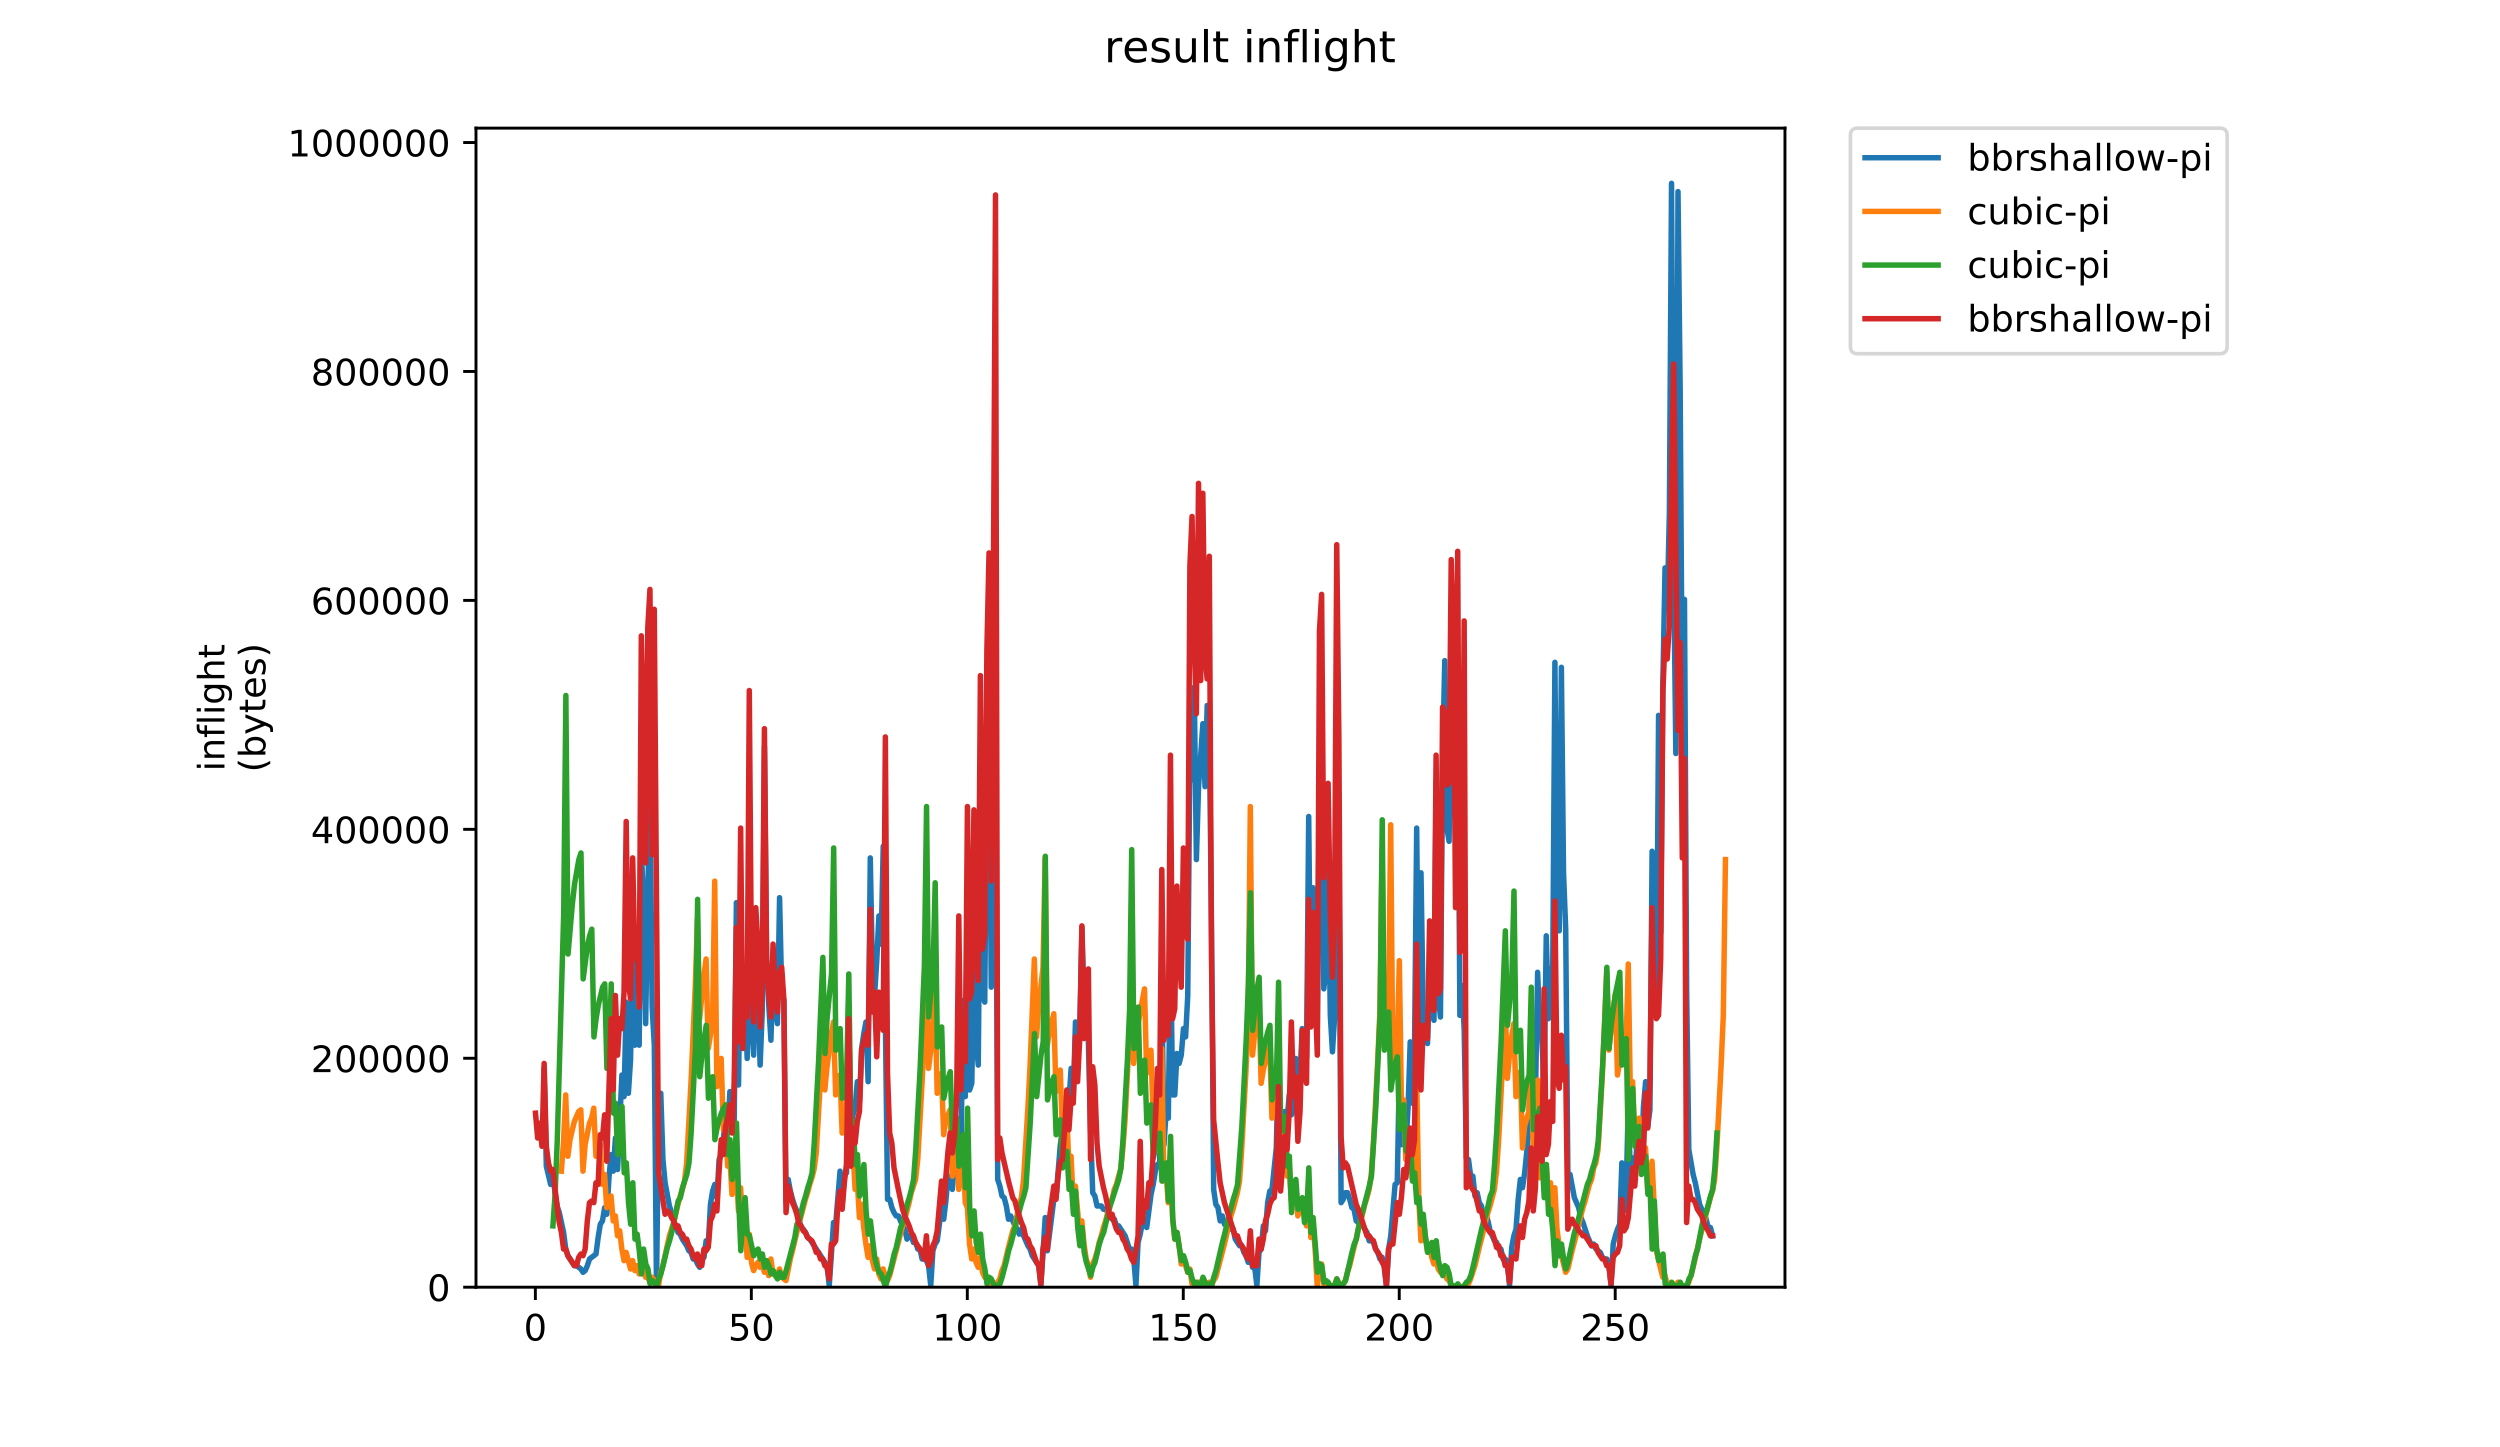 <?xml version="1.0" encoding="utf-8" standalone="no"?>
<!DOCTYPE svg PUBLIC "-//W3C//DTD SVG 1.1//EN"
  "http://www.w3.org/Graphics/SVG/1.1/DTD/svg11.dtd">
<!-- Created with matplotlib (https://matplotlib.org/) -->
<svg height="396pt" version="1.1" viewBox="0 0 684 396" width="684pt" xmlns="http://www.w3.org/2000/svg" xmlns:xlink="http://www.w3.org/1999/xlink">
 <defs>
  <style type="text/css">
*{stroke-linecap:butt;stroke-linejoin:round;}
  </style>
 </defs>
 <g id="figure_1">
  <g id="patch_1">
   <path d="M 0 396 
L 684 396 
L 684 0 
L 0 0 
z
" style="fill:#ffffff;"/>
  </g>
  <g id="axes_1">
   <g id="patch_2">
    <path d="M 130.23 352.174 
L 488.365 352.174 
L 488.365 35.062 
L 130.23 35.062 
z
" style="fill:#ffffff;"/>
   </g>
   <g id="matplotlib.axis_1">
    <g id="xtick_1">
     <g id="line2d_1">
      <defs>
       <path d="M 0 0 
L 0 3.5 
" id="m962a6c8edf" style="stroke:#000000;stroke-width:0.8;"/>
      </defs>
      <g>
       <use style="stroke:#000000;stroke-width:0.8;" x="146.474" xlink:href="#m962a6c8edf" y="352.174"/>
      </g>
     </g>
     <g id="text_1">
      <!-- 0 -->
      <defs>
       <path d="M 31.781 66.406 
Q 24.172 66.406 20.328 58.906 
Q 16.5 51.422 16.5 36.375 
Q 16.5 21.391 20.328 13.891 
Q 24.172 6.391 31.781 6.391 
Q 39.453 6.391 43.281 13.891 
Q 47.125 21.391 47.125 36.375 
Q 47.125 51.422 43.281 58.906 
Q 39.453 66.406 31.781 66.406 
z
M 31.781 74.219 
Q 44.047 74.219 50.516 64.516 
Q 56.984 54.828 56.984 36.375 
Q 56.984 17.969 50.516 8.266 
Q 44.047 -1.422 31.781 -1.422 
Q 19.531 -1.422 13.062 8.266 
Q 6.594 17.969 6.594 36.375 
Q 6.594 54.828 13.062 64.516 
Q 19.531 74.219 31.781 74.219 
z
" id="DejaVuSans-48"/>
      </defs>
      <g transform="translate(143.292 366.773)scale(0.1 -0.1)">
       <use xlink:href="#DejaVuSans-48"/>
      </g>
     </g>
    </g>
    <g id="xtick_2">
     <g id="line2d_2">
      <g>
       <use style="stroke:#000000;stroke-width:0.8;" x="205.563" xlink:href="#m962a6c8edf" y="352.174"/>
      </g>
     </g>
     <g id="text_2">
      <!-- 50 -->
      <defs>
       <path d="M 10.797 72.906 
L 49.516 72.906 
L 49.516 64.594 
L 19.828 64.594 
L 19.828 46.734 
Q 21.969 47.469 24.109 47.828 
Q 26.266 48.188 28.422 48.188 
Q 40.625 48.188 47.75 41.5 
Q 54.891 34.812 54.891 23.391 
Q 54.891 11.625 47.562 5.094 
Q 40.234 -1.422 26.906 -1.422 
Q 22.312 -1.422 17.547 -0.641 
Q 12.797 0.141 7.719 1.703 
L 7.719 11.625 
Q 12.109 9.234 16.797 8.062 
Q 21.484 6.891 26.703 6.891 
Q 35.156 6.891 40.078 11.328 
Q 45.016 15.766 45.016 23.391 
Q 45.016 31 40.078 35.438 
Q 35.156 39.891 26.703 39.891 
Q 22.75 39.891 18.812 39.016 
Q 14.891 38.141 10.797 36.281 
z
" id="DejaVuSans-53"/>
      </defs>
      <g transform="translate(199.201 366.773)scale(0.1 -0.1)">
       <use xlink:href="#DejaVuSans-53"/>
       <use x="63.623" xlink:href="#DejaVuSans-48"/>
      </g>
     </g>
    </g>
    <g id="xtick_3">
     <g id="line2d_3">
      <g>
       <use style="stroke:#000000;stroke-width:0.8;" x="264.653" xlink:href="#m962a6c8edf" y="352.174"/>
      </g>
     </g>
     <g id="text_3">
      <!-- 100 -->
      <defs>
       <path d="M 12.406 8.297 
L 28.516 8.297 
L 28.516 63.922 
L 10.984 60.406 
L 10.984 69.391 
L 28.422 72.906 
L 38.281 72.906 
L 38.281 8.297 
L 54.391 8.297 
L 54.391 0 
L 12.406 0 
z
" id="DejaVuSans-49"/>
      </defs>
      <g transform="translate(255.109 366.773)scale(0.1 -0.1)">
       <use xlink:href="#DejaVuSans-49"/>
       <use x="63.623" xlink:href="#DejaVuSans-48"/>
       <use x="127.246" xlink:href="#DejaVuSans-48"/>
      </g>
     </g>
    </g>
    <g id="xtick_4">
     <g id="line2d_4">
      <g>
       <use style="stroke:#000000;stroke-width:0.8;" x="323.743" xlink:href="#m962a6c8edf" y="352.174"/>
      </g>
     </g>
     <g id="text_4">
      <!-- 150 -->
      <g transform="translate(314.199 366.773)scale(0.1 -0.1)">
       <use xlink:href="#DejaVuSans-49"/>
       <use x="63.623" xlink:href="#DejaVuSans-53"/>
       <use x="127.246" xlink:href="#DejaVuSans-48"/>
      </g>
     </g>
    </g>
    <g id="xtick_5">
     <g id="line2d_5">
      <g>
       <use style="stroke:#000000;stroke-width:0.8;" x="382.833" xlink:href="#m962a6c8edf" y="352.174"/>
      </g>
     </g>
     <g id="text_5">
      <!-- 200 -->
      <defs>
       <path d="M 19.188 8.297 
L 53.609 8.297 
L 53.609 0 
L 7.328 0 
L 7.328 8.297 
Q 12.938 14.109 22.625 23.891 
Q 32.328 33.688 34.812 36.531 
Q 39.547 41.844 41.422 45.531 
Q 43.312 49.219 43.312 52.781 
Q 43.312 58.594 39.234 62.25 
Q 35.156 65.922 28.609 65.922 
Q 23.969 65.922 18.812 64.312 
Q 13.672 62.703 7.812 59.422 
L 7.812 69.391 
Q 13.766 71.781 18.938 73 
Q 24.125 74.219 28.422 74.219 
Q 39.75 74.219 46.484 68.547 
Q 53.219 62.891 53.219 53.422 
Q 53.219 48.922 51.531 44.891 
Q 49.859 40.875 45.406 35.406 
Q 44.188 33.984 37.641 27.219 
Q 31.109 20.453 19.188 8.297 
z
" id="DejaVuSans-50"/>
      </defs>
      <g transform="translate(373.289 366.773)scale(0.1 -0.1)">
       <use xlink:href="#DejaVuSans-50"/>
       <use x="63.623" xlink:href="#DejaVuSans-48"/>
       <use x="127.246" xlink:href="#DejaVuSans-48"/>
      </g>
     </g>
    </g>
    <g id="xtick_6">
     <g id="line2d_6">
      <g>
       <use style="stroke:#000000;stroke-width:0.8;" x="441.922" xlink:href="#m962a6c8edf" y="352.174"/>
      </g>
     </g>
     <g id="text_6">
      <!-- 250 -->
      <g transform="translate(432.379 366.773)scale(0.1 -0.1)">
       <use xlink:href="#DejaVuSans-50"/>
       <use x="63.623" xlink:href="#DejaVuSans-53"/>
       <use x="127.246" xlink:href="#DejaVuSans-48"/>
      </g>
     </g>
    </g>
   </g>
   <g id="matplotlib.axis_2">
    <g id="ytick_1">
     <g id="line2d_7">
      <defs>
       <path d="M 0 0 
L -3.5 0 
" id="m931bb2e348" style="stroke:#000000;stroke-width:0.8;"/>
      </defs>
      <g>
       <use style="stroke:#000000;stroke-width:0.8;" x="130.23" xlink:href="#m931bb2e348" y="352.174"/>
      </g>
     </g>
     <g id="text_7">
      <!-- 0 -->
      <g transform="translate(116.868 355.973)scale(0.1 -0.1)">
       <use xlink:href="#DejaVuSans-48"/>
      </g>
     </g>
    </g>
    <g id="ytick_2">
     <g id="line2d_8">
      <g>
       <use style="stroke:#000000;stroke-width:0.8;" x="130.23" xlink:href="#m931bb2e348" y="289.54"/>
      </g>
     </g>
     <g id="text_8">
      <!-- 200000 -->
      <g transform="translate(85.055 293.339)scale(0.1 -0.1)">
       <use xlink:href="#DejaVuSans-50"/>
       <use x="63.623" xlink:href="#DejaVuSans-48"/>
       <use x="127.246" xlink:href="#DejaVuSans-48"/>
       <use x="190.869" xlink:href="#DejaVuSans-48"/>
       <use x="254.492" xlink:href="#DejaVuSans-48"/>
       <use x="318.115" xlink:href="#DejaVuSans-48"/>
      </g>
     </g>
    </g>
    <g id="ytick_3">
     <g id="line2d_9">
      <g>
       <use style="stroke:#000000;stroke-width:0.8;" x="130.23" xlink:href="#m931bb2e348" y="226.906"/>
      </g>
     </g>
     <g id="text_9">
      <!-- 400000 -->
      <defs>
       <path d="M 37.797 64.312 
L 12.891 25.391 
L 37.797 25.391 
z
M 35.203 72.906 
L 47.609 72.906 
L 47.609 25.391 
L 58.016 25.391 
L 58.016 17.188 
L 47.609 17.188 
L 47.609 0 
L 37.797 0 
L 37.797 17.188 
L 4.891 17.188 
L 4.891 26.703 
z
" id="DejaVuSans-52"/>
      </defs>
      <g transform="translate(85.055 230.705)scale(0.1 -0.1)">
       <use xlink:href="#DejaVuSans-52"/>
       <use x="63.623" xlink:href="#DejaVuSans-48"/>
       <use x="127.246" xlink:href="#DejaVuSans-48"/>
       <use x="190.869" xlink:href="#DejaVuSans-48"/>
       <use x="254.492" xlink:href="#DejaVuSans-48"/>
       <use x="318.115" xlink:href="#DejaVuSans-48"/>
      </g>
     </g>
    </g>
    <g id="ytick_4">
     <g id="line2d_10">
      <g>
       <use style="stroke:#000000;stroke-width:0.8;" x="130.23" xlink:href="#m931bb2e348" y="164.272"/>
      </g>
     </g>
     <g id="text_10">
      <!-- 600000 -->
      <defs>
       <path d="M 33.016 40.375 
Q 26.375 40.375 22.484 35.828 
Q 18.609 31.297 18.609 23.391 
Q 18.609 15.531 22.484 10.953 
Q 26.375 6.391 33.016 6.391 
Q 39.656 6.391 43.531 10.953 
Q 47.406 15.531 47.406 23.391 
Q 47.406 31.297 43.531 35.828 
Q 39.656 40.375 33.016 40.375 
z
M 52.594 71.297 
L 52.594 62.312 
Q 48.875 64.062 45.094 64.984 
Q 41.312 65.922 37.594 65.922 
Q 27.828 65.922 22.672 59.328 
Q 17.531 52.734 16.797 39.406 
Q 19.672 43.656 24.016 45.922 
Q 28.375 48.188 33.594 48.188 
Q 44.578 48.188 50.953 41.516 
Q 57.328 34.859 57.328 23.391 
Q 57.328 12.156 50.688 5.359 
Q 44.047 -1.422 33.016 -1.422 
Q 20.359 -1.422 13.672 8.266 
Q 6.984 17.969 6.984 36.375 
Q 6.984 53.656 15.188 63.938 
Q 23.391 74.219 37.203 74.219 
Q 40.922 74.219 44.703 73.484 
Q 48.484 72.75 52.594 71.297 
z
" id="DejaVuSans-54"/>
      </defs>
      <g transform="translate(85.055 168.071)scale(0.1 -0.1)">
       <use xlink:href="#DejaVuSans-54"/>
       <use x="63.623" xlink:href="#DejaVuSans-48"/>
       <use x="127.246" xlink:href="#DejaVuSans-48"/>
       <use x="190.869" xlink:href="#DejaVuSans-48"/>
       <use x="254.492" xlink:href="#DejaVuSans-48"/>
       <use x="318.115" xlink:href="#DejaVuSans-48"/>
      </g>
     </g>
    </g>
    <g id="ytick_5">
     <g id="line2d_11">
      <g>
       <use style="stroke:#000000;stroke-width:0.8;" x="130.23" xlink:href="#m931bb2e348" y="101.638"/>
      </g>
     </g>
     <g id="text_11">
      <!-- 800000 -->
      <defs>
       <path d="M 31.781 34.625 
Q 24.75 34.625 20.719 30.859 
Q 16.703 27.094 16.703 20.516 
Q 16.703 13.922 20.719 10.156 
Q 24.75 6.391 31.781 6.391 
Q 38.812 6.391 42.859 10.172 
Q 46.922 13.969 46.922 20.516 
Q 46.922 27.094 42.891 30.859 
Q 38.875 34.625 31.781 34.625 
z
M 21.922 38.812 
Q 15.578 40.375 12.031 44.719 
Q 8.5 49.078 8.5 55.328 
Q 8.5 64.062 14.719 69.141 
Q 20.953 74.219 31.781 74.219 
Q 42.672 74.219 48.875 69.141 
Q 55.078 64.062 55.078 55.328 
Q 55.078 49.078 51.531 44.719 
Q 48 40.375 41.703 38.812 
Q 48.828 37.156 52.797 32.312 
Q 56.781 27.484 56.781 20.516 
Q 56.781 9.906 50.312 4.234 
Q 43.844 -1.422 31.781 -1.422 
Q 19.734 -1.422 13.25 4.234 
Q 6.781 9.906 6.781 20.516 
Q 6.781 27.484 10.781 32.312 
Q 14.797 37.156 21.922 38.812 
z
M 18.312 54.391 
Q 18.312 48.734 21.844 45.562 
Q 25.391 42.391 31.781 42.391 
Q 38.141 42.391 41.719 45.562 
Q 45.312 48.734 45.312 54.391 
Q 45.312 60.062 41.719 63.234 
Q 38.141 66.406 31.781 66.406 
Q 25.391 66.406 21.844 63.234 
Q 18.312 60.062 18.312 54.391 
z
" id="DejaVuSans-56"/>
      </defs>
      <g transform="translate(85.055 105.437)scale(0.1 -0.1)">
       <use xlink:href="#DejaVuSans-56"/>
       <use x="63.623" xlink:href="#DejaVuSans-48"/>
       <use x="127.246" xlink:href="#DejaVuSans-48"/>
       <use x="190.869" xlink:href="#DejaVuSans-48"/>
       <use x="254.492" xlink:href="#DejaVuSans-48"/>
       <use x="318.115" xlink:href="#DejaVuSans-48"/>
      </g>
     </g>
    </g>
    <g id="ytick_6">
     <g id="line2d_12">
      <g>
       <use style="stroke:#000000;stroke-width:0.8;" x="130.23" xlink:href="#m931bb2e348" y="39.004"/>
      </g>
     </g>
     <g id="text_12">
      <!-- 1000000 -->
      <g transform="translate(78.693 42.803)scale(0.1 -0.1)">
       <use xlink:href="#DejaVuSans-49"/>
       <use x="63.623" xlink:href="#DejaVuSans-48"/>
       <use x="127.246" xlink:href="#DejaVuSans-48"/>
       <use x="190.869" xlink:href="#DejaVuSans-48"/>
       <use x="254.492" xlink:href="#DejaVuSans-48"/>
       <use x="318.115" xlink:href="#DejaVuSans-48"/>
       <use x="381.738" xlink:href="#DejaVuSans-48"/>
      </g>
     </g>
    </g>
    <g id="text_13">
     <!-- inflight -->
     <defs>
      <path d="M 9.422 54.688 
L 18.406 54.688 
L 18.406 0 
L 9.422 0 
z
M 9.422 75.984 
L 18.406 75.984 
L 18.406 64.594 
L 9.422 64.594 
z
" id="DejaVuSans-105"/>
      <path d="M 54.891 33.016 
L 54.891 0 
L 45.906 0 
L 45.906 32.719 
Q 45.906 40.484 42.875 44.328 
Q 39.844 48.188 33.797 48.188 
Q 26.516 48.188 22.312 43.547 
Q 18.109 38.922 18.109 30.906 
L 18.109 0 
L 9.078 0 
L 9.078 54.688 
L 18.109 54.688 
L 18.109 46.188 
Q 21.344 51.125 25.703 53.562 
Q 30.078 56 35.797 56 
Q 45.219 56 50.047 50.172 
Q 54.891 44.344 54.891 33.016 
z
" id="DejaVuSans-110"/>
      <path d="M 37.109 75.984 
L 37.109 68.5 
L 28.516 68.5 
Q 23.688 68.5 21.797 66.547 
Q 19.922 64.594 19.922 59.516 
L 19.922 54.688 
L 34.719 54.688 
L 34.719 47.703 
L 19.922 47.703 
L 19.922 0 
L 10.891 0 
L 10.891 47.703 
L 2.297 47.703 
L 2.297 54.688 
L 10.891 54.688 
L 10.891 58.5 
Q 10.891 67.625 15.141 71.797 
Q 19.391 75.984 28.609 75.984 
z
" id="DejaVuSans-102"/>
      <path d="M 9.422 75.984 
L 18.406 75.984 
L 18.406 0 
L 9.422 0 
z
" id="DejaVuSans-108"/>
      <path d="M 45.406 27.984 
Q 45.406 37.75 41.375 43.109 
Q 37.359 48.484 30.078 48.484 
Q 22.859 48.484 18.828 43.109 
Q 14.797 37.75 14.797 27.984 
Q 14.797 18.266 18.828 12.891 
Q 22.859 7.516 30.078 7.516 
Q 37.359 7.516 41.375 12.891 
Q 45.406 18.266 45.406 27.984 
z
M 54.391 6.781 
Q 54.391 -7.172 48.188 -13.984 
Q 42 -20.797 29.203 -20.797 
Q 24.469 -20.797 20.266 -20.094 
Q 16.062 -19.391 12.109 -17.922 
L 12.109 -9.188 
Q 16.062 -11.328 19.922 -12.344 
Q 23.781 -13.375 27.781 -13.375 
Q 36.625 -13.375 41.016 -8.766 
Q 45.406 -4.156 45.406 5.172 
L 45.406 9.625 
Q 42.625 4.781 38.281 2.391 
Q 33.938 0 27.875 0 
Q 17.828 0 11.672 7.656 
Q 5.516 15.328 5.516 27.984 
Q 5.516 40.672 11.672 48.328 
Q 17.828 56 27.875 56 
Q 33.938 56 38.281 53.609 
Q 42.625 51.219 45.406 46.391 
L 45.406 54.688 
L 54.391 54.688 
z
" id="DejaVuSans-103"/>
      <path d="M 54.891 33.016 
L 54.891 0 
L 45.906 0 
L 45.906 32.719 
Q 45.906 40.484 42.875 44.328 
Q 39.844 48.188 33.797 48.188 
Q 26.516 48.188 22.312 43.547 
Q 18.109 38.922 18.109 30.906 
L 18.109 0 
L 9.078 0 
L 9.078 75.984 
L 18.109 75.984 
L 18.109 46.188 
Q 21.344 51.125 25.703 53.562 
Q 30.078 56 35.797 56 
Q 45.219 56 50.047 50.172 
Q 54.891 44.344 54.891 33.016 
z
" id="DejaVuSans-104"/>
      <path d="M 18.312 70.219 
L 18.312 54.688 
L 36.812 54.688 
L 36.812 47.703 
L 18.312 47.703 
L 18.312 18.016 
Q 18.312 11.328 20.141 9.422 
Q 21.969 7.516 27.594 7.516 
L 36.812 7.516 
L 36.812 0 
L 27.594 0 
Q 17.188 0 13.234 3.875 
Q 9.281 7.766 9.281 18.016 
L 9.281 47.703 
L 2.688 47.703 
L 2.688 54.688 
L 9.281 54.688 
L 9.281 70.219 
z
" id="DejaVuSans-116"/>
     </defs>
     <g transform="translate(61.415 211.018)rotate(-90)scale(0.1 -0.1)">
      <use xlink:href="#DejaVuSans-105"/>
      <use x="27.783" xlink:href="#DejaVuSans-110"/>
      <use x="91.162" xlink:href="#DejaVuSans-102"/>
      <use x="126.367" xlink:href="#DejaVuSans-108"/>
      <use x="154.15" xlink:href="#DejaVuSans-105"/>
      <use x="181.934" xlink:href="#DejaVuSans-103"/>
      <use x="245.41" xlink:href="#DejaVuSans-104"/>
      <use x="308.789" xlink:href="#DejaVuSans-116"/>
     </g>
     <!-- (bytes) -->
     <defs>
      <path d="M 31 75.875 
Q 24.469 64.656 21.281 53.656 
Q 18.109 42.672 18.109 31.391 
Q 18.109 20.125 21.312 9.062 
Q 24.516 -2 31 -13.188 
L 23.188 -13.188 
Q 15.875 -1.703 12.234 9.375 
Q 8.594 20.453 8.594 31.391 
Q 8.594 42.281 12.203 53.312 
Q 15.828 64.359 23.188 75.875 
z
" id="DejaVuSans-40"/>
      <path d="M 48.688 27.297 
Q 48.688 37.203 44.609 42.844 
Q 40.531 48.484 33.406 48.484 
Q 26.266 48.484 22.188 42.844 
Q 18.109 37.203 18.109 27.297 
Q 18.109 17.391 22.188 11.75 
Q 26.266 6.109 33.406 6.109 
Q 40.531 6.109 44.609 11.75 
Q 48.688 17.391 48.688 27.297 
z
M 18.109 46.391 
Q 20.953 51.266 25.266 53.625 
Q 29.594 56 35.594 56 
Q 45.562 56 51.781 48.094 
Q 58.016 40.188 58.016 27.297 
Q 58.016 14.406 51.781 6.484 
Q 45.562 -1.422 35.594 -1.422 
Q 29.594 -1.422 25.266 0.953 
Q 20.953 3.328 18.109 8.203 
L 18.109 0 
L 9.078 0 
L 9.078 75.984 
L 18.109 75.984 
z
" id="DejaVuSans-98"/>
      <path d="M 32.172 -5.078 
Q 28.375 -14.844 24.75 -17.812 
Q 21.141 -20.797 15.094 -20.797 
L 7.906 -20.797 
L 7.906 -13.281 
L 13.188 -13.281 
Q 16.891 -13.281 18.938 -11.516 
Q 21 -9.766 23.484 -3.219 
L 25.094 0.875 
L 2.984 54.688 
L 12.5 54.688 
L 29.594 11.922 
L 46.688 54.688 
L 56.203 54.688 
z
" id="DejaVuSans-121"/>
      <path d="M 56.203 29.594 
L 56.203 25.203 
L 14.891 25.203 
Q 15.484 15.922 20.484 11.062 
Q 25.484 6.203 34.422 6.203 
Q 39.594 6.203 44.453 7.469 
Q 49.312 8.734 54.109 11.281 
L 54.109 2.781 
Q 49.266 0.734 44.188 -0.344 
Q 39.109 -1.422 33.891 -1.422 
Q 20.797 -1.422 13.156 6.188 
Q 5.516 13.812 5.516 26.812 
Q 5.516 40.234 12.766 48.109 
Q 20.016 56 32.328 56 
Q 43.359 56 49.781 48.891 
Q 56.203 41.797 56.203 29.594 
z
M 47.219 32.234 
Q 47.125 39.594 43.094 43.984 
Q 39.062 48.391 32.422 48.391 
Q 24.906 48.391 20.391 44.141 
Q 15.875 39.891 15.188 32.172 
z
" id="DejaVuSans-101"/>
      <path d="M 44.281 53.078 
L 44.281 44.578 
Q 40.484 46.531 36.375 47.5 
Q 32.281 48.484 27.875 48.484 
Q 21.188 48.484 17.844 46.438 
Q 14.5 44.391 14.5 40.281 
Q 14.5 37.156 16.891 35.375 
Q 19.281 33.594 26.516 31.984 
L 29.594 31.297 
Q 39.156 29.25 43.188 25.516 
Q 47.219 21.781 47.219 15.094 
Q 47.219 7.469 41.188 3.016 
Q 35.156 -1.422 24.609 -1.422 
Q 20.219 -1.422 15.453 -0.562 
Q 10.688 0.297 5.422 2 
L 5.422 11.281 
Q 10.406 8.688 15.234 7.391 
Q 20.062 6.109 24.812 6.109 
Q 31.156 6.109 34.562 8.281 
Q 37.984 10.453 37.984 14.406 
Q 37.984 18.062 35.516 20.016 
Q 33.062 21.969 24.703 23.781 
L 21.578 24.516 
Q 13.234 26.266 9.516 29.906 
Q 5.812 33.547 5.812 39.891 
Q 5.812 47.609 11.281 51.797 
Q 16.75 56 26.812 56 
Q 31.781 56 36.172 55.266 
Q 40.578 54.547 44.281 53.078 
z
" id="DejaVuSans-115"/>
      <path d="M 8.016 75.875 
L 15.828 75.875 
Q 23.141 64.359 26.781 53.312 
Q 30.422 42.281 30.422 31.391 
Q 30.422 20.453 26.781 9.375 
Q 23.141 -1.703 15.828 -13.188 
L 8.016 -13.188 
Q 14.5 -2 17.703 9.062 
Q 20.906 20.125 20.906 31.391 
Q 20.906 42.672 17.703 53.656 
Q 14.5 64.656 8.016 75.875 
z
" id="DejaVuSans-41"/>
     </defs>
     <g transform="translate(72.613 211.295)rotate(-90)scale(0.1 -0.1)">
      <use xlink:href="#DejaVuSans-40"/>
      <use x="39.014" xlink:href="#DejaVuSans-98"/>
      <use x="102.49" xlink:href="#DejaVuSans-121"/>
      <use x="161.67" xlink:href="#DejaVuSans-116"/>
      <use x="200.879" xlink:href="#DejaVuSans-101"/>
      <use x="262.402" xlink:href="#DejaVuSans-115"/>
      <use x="314.502" xlink:href="#DejaVuSans-41"/>
     </g>
    </g>
   </g>
   <g id="line2d_13">
    <path clip-path="url(#pe4aa7fb777)" d="M 148.881 292.77 
L 149.472 319.071 
L 150.654 324.059 
L 151.244 320.885 
L 151.835 326.326 
L 152.426 329.954 
L 153.017 331.768 
L 154.199 337.21 
L 154.79 341.744 
L 155.381 343.558 
L 157.153 346.279 
L 157.744 346.279 
L 158.926 347.186 
L 159.517 348.093 
L 160.108 347.639 
L 160.699 346.279 
L 161.29 344.465 
L 163.062 343.105 
L 163.653 338.57 
L 164.244 334.942 
L 164.835 334.035 
L 165.426 330.408 
L 166.017 332.221 
L 166.608 322.245 
L 167.199 315.897 
L 167.79 320.431 
L 168.381 311.362 
L 168.971 319.978 
L 170.153 294.13 
L 170.744 300.025 
L 171.335 274.177 
L 171.926 299.118 
L 172.517 290.049 
L 173.108 259.666 
L 173.699 285.968 
L 174.289 284.154 
L 174.88 285.968 
L 175.471 232.005 
L 176.062 247.876 
L 176.653 280.072 
L 177.244 243.795 
L 177.835 214.773 
L 178.426 275.538 
L 179.017 285.968 
L 179.608 351.721 
L 180.198 306.827 
L 180.789 299.118 
L 181.38 317.257 
L 181.971 323.606 
L 183.153 329.954 
L 183.744 331.768 
L 184.335 334.035 
L 184.926 335.396 
L 185.517 337.21 
L 186.107 337.663 
L 186.698 339.024 
L 187.88 340.837 
L 188.471 342.198 
L 189.062 342.651 
L 189.653 344.465 
L 190.244 344.465 
L 190.835 345.826 
L 191.426 346.733 
L 192.016 344.012 
L 192.607 344.012 
L 193.198 339.477 
L 193.789 340.384 
L 194.38 329.501 
L 194.971 325.873 
L 195.562 324.059 
L 196.153 327.687 
L 196.744 317.257 
L 197.334 315.897 
L 197.925 311.815 
L 198.516 304.56 
L 199.107 310.001 
L 199.698 298.665 
L 200.289 309.548 
L 200.88 306.374 
L 201.471 246.969 
L 202.062 296.851 
L 202.653 252.411 
L 203.243 285.968 
L 203.834 273.27 
L 204.425 289.595 
L 205.016 242.434 
L 205.607 280.072 
L 206.198 288.688 
L 206.789 258.306 
L 207.38 272.817 
L 207.971 291.409 
L 208.562 276.445 
L 209.152 204.343 
L 209.743 262.387 
L 210.334 275.084 
L 210.925 284.607 
L 211.516 264.201 
L 212.107 275.991 
L 212.698 280.072 
L 213.289 245.609 
L 213.88 271.456 
L 214.471 273.724 
L 215.061 329.047 
L 215.652 322.699 
L 216.243 325.873 
L 216.834 328.14 
L 217.425 329.954 
L 218.016 331.315 
L 219.198 335.849 
L 219.789 336.303 
L 220.379 337.21 
L 220.97 338.57 
L 221.561 339.024 
L 226.288 346.279 
L 226.879 351.721 
L 228.061 334.489 
L 228.652 334.942 
L 229.834 320.431 
L 230.425 329.501 
L 231.016 321.338 
L 231.607 320.885 
L 232.197 276.445 
L 232.788 311.362 
L 233.379 305.013 
L 233.97 303.199 
L 234.561 295.944 
L 235.152 301.386 
L 235.743 286.874 
L 236.334 282.793 
L 236.925 279.619 
L 237.516 295.944 
L 238.106 234.725 
L 238.697 265.561 
L 239.288 272.363 
L 239.879 262.841 
L 240.47 250.597 
L 241.061 258.306 
L 241.652 231.551 
L 242.834 328.14 
L 243.424 328.14 
L 244.015 330.408 
L 244.606 331.768 
L 245.197 332.675 
L 245.788 332.675 
L 246.97 335.396 
L 247.561 336.303 
L 248.152 339.024 
L 248.743 338.117 
L 249.333 338.117 
L 249.924 339.93 
L 250.515 339.93 
L 251.106 341.744 
L 251.697 341.744 
L 252.288 344.465 
L 252.879 344.465 
L 253.47 344.919 
L 254.061 346.279 
L 254.652 351.721 
L 255.242 342.198 
L 255.833 340.384 
L 256.424 339.477 
L 257.606 330.408 
L 258.197 333.582 
L 258.788 328.594 
L 259.379 321.792 
L 259.97 321.792 
L 260.561 325.419 
L 261.151 318.164 
L 261.742 313.176 
L 262.333 315.897 
L 262.924 314.99 
L 263.515 273.724 
L 264.106 300.025 
L 264.697 247.876 
L 265.288 298.211 
L 265.879 296.397 
L 266.469 263.294 
L 267.06 284.607 
L 267.651 291.409 
L 268.242 226.563 
L 268.833 272.363 
L 269.424 274.177 
L 270.015 207.064 
L 270.606 183.03 
L 271.197 270.096 
L 271.788 224.296 
L 272.378 203.889 
L 272.969 322.699 
L 273.56 324.512 
L 274.151 327.233 
L 274.742 327.687 
L 275.333 329.954 
L 275.924 333.582 
L 276.515 332.675 
L 277.697 335.396 
L 278.287 336.303 
L 278.878 337.663 
L 279.469 336.303 
L 280.06 338.117 
L 281.242 340.837 
L 281.833 341.744 
L 282.424 343.558 
L 284.196 346.279 
L 284.787 351.721 
L 285.969 333.128 
L 286.56 342.198 
L 288.333 328.14 
L 288.924 327.687 
L 290.105 313.176 
L 290.696 310.001 
L 291.287 307.734 
L 291.878 303.653 
L 292.469 301.386 
L 293.06 292.316 
L 293.651 300.479 
L 294.242 279.619 
L 294.833 284.607 
L 295.423 281.886 
L 296.014 253.771 
L 296.605 274.177 
L 297.196 278.712 
L 297.787 285.061 
L 298.378 309.095 
L 298.969 326.326 
L 299.56 327.233 
L 300.151 329.954 
L 301.332 329.954 
L 301.923 330.861 
L 302.514 330.861 
L 304.287 333.582 
L 304.878 333.582 
L 305.469 335.396 
L 306.06 335.396 
L 307.832 338.117 
L 309.014 341.744 
L 309.605 341.744 
L 310.196 344.465 
L 310.787 351.721 
L 311.378 339.93 
L 311.969 337.663 
L 312.559 334.489 
L 313.15 333.582 
L 313.741 335.849 
L 314.923 326.78 
L 315.514 324.059 
L 316.105 320.431 
L 316.696 318.617 
L 317.287 318.164 
L 317.878 270.55 
L 318.468 313.176 
L 319.059 304.106 
L 319.65 305.92 
L 320.241 258.306 
L 320.832 299.572 
L 321.423 299.572 
L 322.014 288.235 
L 322.605 290.956 
L 323.196 288.688 
L 323.787 281.433 
L 324.377 283.7 
L 324.968 272.363 
L 325.559 206.157 
L 326.15 213.412 
L 326.741 188.018 
L 327.332 235.179 
L 327.923 215.226 
L 329.105 197.994 
L 329.696 215.226 
L 330.286 193.006 
L 330.877 200.715 
L 331.468 253.318 
L 332.059 325.419 
L 332.65 329.501 
L 333.241 330.408 
L 333.832 334.035 
L 334.423 332.675 
L 335.014 334.942 
L 335.604 334.489 
L 336.195 334.942 
L 336.786 336.303 
L 337.377 336.303 
L 337.968 339.024 
L 339.15 340.837 
L 339.741 340.837 
L 340.332 342.651 
L 340.923 343.558 
L 341.513 345.372 
L 342.104 342.651 
L 342.695 346.733 
L 343.286 346.733 
L 343.877 351.721 
L 344.468 342.651 
L 345.059 341.744 
L 345.65 335.396 
L 346.241 336.756 
L 346.832 329.047 
L 347.422 325.873 
L 348.013 325.419 
L 349.195 314.083 
L 349.786 289.142 
L 350.377 319.524 
L 350.968 307.281 
L 351.559 304.106 
L 352.15 306.374 
L 352.741 299.572 
L 353.331 305.013 
L 353.922 303.653 
L 354.513 289.595 
L 355.104 306.827 
L 356.286 281.433 
L 356.877 286.421 
L 357.468 289.142 
L 358.059 223.389 
L 358.649 279.619 
L 359.24 242.888 
L 359.831 276.898 
L 360.422 280.979 
L 361.013 209.331 
L 361.604 216.587 
L 362.195 270.55 
L 362.786 265.108 
L 363.377 232.458 
L 363.968 277.805 
L 364.558 287.781 
L 365.149 278.259 
L 365.74 203.436 
L 366.331 232.912 
L 366.922 329.047 
L 367.513 328.14 
L 368.104 326.326 
L 368.695 326.326 
L 369.286 328.14 
L 369.877 330.408 
L 370.467 330.861 
L 371.058 334.035 
L 371.649 334.489 
L 372.24 335.396 
L 372.831 335.396 
L 374.013 337.21 
L 374.604 339.477 
L 375.195 339.477 
L 375.786 339.93 
L 376.376 341.744 
L 376.967 342.651 
L 377.558 344.465 
L 378.149 344.012 
L 378.74 346.733 
L 379.331 351.721 
L 379.922 341.744 
L 380.513 338.117 
L 381.694 324.059 
L 382.285 323.606 
L 382.876 292.77 
L 383.467 313.176 
L 384.058 301.839 
L 384.649 313.176 
L 385.24 303.199 
L 385.831 285.061 
L 386.422 301.839 
L 387.013 286.874 
L 387.603 226.563 
L 388.194 288.688 
L 388.785 238.807 
L 389.376 275.991 
L 389.967 282.793 
L 390.558 285.514 
L 391.149 269.189 
L 391.74 273.724 
L 392.331 279.165 
L 392.922 213.866 
L 393.512 272.363 
L 394.103 278.259 
L 394.694 207.971 
L 395.285 180.762 
L 395.876 226.563 
L 396.467 230.191 
L 397.058 185.297 
L 397.649 222.935 
L 398.24 188.471 
L 398.831 186.204 
L 399.421 277.805 
L 400.012 269.643 
L 400.603 281.886 
L 401.194 316.803 
L 401.785 317.257 
L 402.376 321.792 
L 402.967 321.792 
L 403.558 327.233 
L 404.149 326.326 
L 404.739 329.047 
L 405.33 329.954 
L 405.921 333.128 
L 406.512 332.221 
L 407.103 334.035 
L 407.694 336.756 
L 408.876 339.477 
L 409.467 339.93 
L 410.058 341.744 
L 410.648 341.744 
L 411.239 344.465 
L 411.83 344.465 
L 412.421 345.372 
L 413.012 351.721 
L 413.603 341.291 
L 414.194 338.117 
L 414.785 336.303 
L 415.376 328.14 
L 415.967 322.699 
L 416.557 324.966 
L 417.148 320.885 
L 417.739 314.99 
L 418.33 306.827 
L 418.921 283.247 
L 419.512 311.362 
L 420.103 299.572 
L 420.694 266.015 
L 421.285 280.979 
L 421.876 284.607 
L 422.466 297.304 
L 423.057 256.038 
L 423.648 278.712 
L 424.239 267.375 
L 424.83 264.201 
L 425.421 181.216 
L 426.012 249.236 
L 426.603 254.678 
L 427.194 182.576 
L 427.784 238.807 
L 428.375 254.225 
L 428.966 320.885 
L 429.557 321.338 
L 430.739 327.687 
L 431.921 330.408 
L 432.512 333.128 
L 433.103 334.489 
L 434.284 338.117 
L 435.466 340.837 
L 436.057 340.384 
L 436.648 341.744 
L 437.83 342.651 
L 438.421 344.012 
L 439.012 344.465 
L 439.602 344.465 
L 440.193 346.279 
L 440.784 351.721 
L 441.375 340.384 
L 441.966 338.117 
L 442.557 336.303 
L 443.148 334.942 
L 443.739 318.164 
L 444.33 331.315 
L 444.921 326.78 
L 445.511 300.932 
L 446.102 324.059 
L 446.693 316.803 
L 447.284 322.245 
L 447.875 312.269 
L 448.466 307.281 
L 449.057 317.257 
L 449.648 302.746 
L 450.239 295.944 
L 450.829 308.188 
L 451.42 303.653 
L 452.011 232.912 
L 452.602 265.561 
L 453.193 278.259 
L 453.784 195.727 
L 454.375 255.132 
L 454.966 186.658 
L 455.557 155.368 
L 456.148 166.705 
L 456.738 140.404 
L 457.329 50.163 
L 457.92 156.729 
L 458.511 206.157 
L 459.102 52.43 
L 459.693 106.847 
L 460.284 195.727 
L 460.875 163.984 
L 461.466 271.003 
L 462.057 314.536 
L 463.238 321.338 
L 463.829 323.606 
L 465.011 329.501 
L 465.602 330.861 
L 466.193 331.315 
L 467.375 335.849 
L 467.966 335.849 
L 468.556 338.117 
L 468.556 338.117 
" style="fill:none;stroke:#1f77b4;stroke-linecap:square;stroke-width:1.5;"/>
   </g>
   <g id="line2d_14">
    <path clip-path="url(#pe4aa7fb777)" d="M 153.593 320.431 
L 154.184 312.269 
L 154.775 299.572 
L 155.365 316.35 
L 155.956 311.815 
L 157.138 306.827 
L 158.32 304.106 
L 158.911 303.653 
L 159.502 320.431 
L 160.093 313.176 
L 161.274 307.281 
L 161.865 305.92 
L 162.456 303.199 
L 163.047 316.35 
L 163.638 314.99 
L 164.229 313.176 
L 164.82 324.059 
L 165.411 321.338 
L 166.002 330.408 
L 166.592 328.594 
L 167.183 327.233 
L 167.774 334.035 
L 168.365 332.675 
L 168.956 338.117 
L 169.547 336.756 
L 170.138 341.744 
L 170.729 344.919 
L 171.32 342.651 
L 172.501 347.186 
L 173.092 344.919 
L 173.683 347.639 
L 174.274 346.279 
L 174.865 348.546 
L 175.456 344.465 
L 176.047 347.639 
L 176.638 349.453 
L 177.229 349.453 
L 177.82 350.814 
L 178.41 349.453 
L 179.001 350.36 
L 179.592 352.174 
L 180.183 351.721 
L 180.774 348.093 
L 181.365 346.279 
L 183.138 338.117 
L 184.319 334.489 
L 185.501 329.501 
L 186.092 327.233 
L 186.683 325.419 
L 187.274 323.152 
L 187.865 318.164 
L 189.047 296.397 
L 190.228 269.643 
L 190.819 251.504 
L 191.41 278.712 
L 192.592 266.922 
L 193.183 262.387 
L 193.774 286.874 
L 194.956 279.619 
L 195.546 241.074 
L 196.137 297.304 
L 196.728 295.037 
L 197.319 289.595 
L 197.91 309.095 
L 198.501 306.374 
L 199.092 319.071 
L 199.683 316.803 
L 200.274 326.78 
L 200.865 324.512 
L 201.455 321.338 
L 202.046 331.315 
L 202.637 324.966 
L 203.228 335.396 
L 203.819 334.035 
L 204.41 344.012 
L 205.001 337.663 
L 205.592 345.372 
L 206.183 347.639 
L 206.773 346.279 
L 207.364 345.372 
L 207.955 346.733 
L 208.546 345.826 
L 209.137 348.093 
L 209.728 347.186 
L 210.319 349 
L 210.91 344.465 
L 211.501 348.546 
L 212.092 348.093 
L 212.682 349.453 
L 213.273 347.186 
L 213.864 349.453 
L 215.046 350.36 
L 216.228 344.465 
L 216.819 342.198 
L 218.001 337.21 
L 220.364 328.14 
L 220.955 326.326 
L 221.546 324.059 
L 222.137 322.245 
L 222.728 319.978 
L 223.319 315.443 
L 224.5 295.037 
L 225.091 281.433 
L 225.682 298.211 
L 226.273 291.863 
L 227.455 282.793 
L 228.046 279.619 
L 228.637 299.572 
L 229.228 296.397 
L 229.818 294.13 
L 230.409 310.001 
L 231 307.734 
L 231.591 305.013 
L 232.182 275.084 
L 232.773 316.35 
L 233.364 314.536 
L 233.955 325.419 
L 234.546 323.152 
L 235.137 333.128 
L 235.727 329.501 
L 236.318 335.849 
L 236.909 340.384 
L 237.5 344.012 
L 238.091 340.837 
L 238.682 344.919 
L 239.273 347.186 
L 239.864 344.465 
L 240.455 348.546 
L 241.046 349.907 
L 241.636 347.186 
L 242.227 349.453 
L 242.818 350.36 
L 243.409 349 
L 246.955 335.396 
L 247.545 333.582 
L 248.727 329.047 
L 249.318 326.326 
L 250.5 322.699 
L 251.091 317.257 
L 252.273 296.397 
L 252.863 283.247 
L 253.454 252.411 
L 254.045 292.316 
L 255.227 282.793 
L 255.818 271.456 
L 256.409 299.118 
L 257 295.944 
L 257.591 293.677 
L 258.182 310.455 
L 258.772 306.374 
L 259.954 303.653 
L 260.545 321.792 
L 261.136 315.443 
L 261.727 313.176 
L 262.318 325.419 
L 262.909 322.699 
L 263.5 313.629 
L 264.091 329.047 
L 264.681 330.408 
L 265.272 340.384 
L 265.863 344.465 
L 266.454 341.744 
L 267.045 345.372 
L 267.636 346.733 
L 268.227 344.012 
L 268.818 348.093 
L 269.409 349.453 
L 270 349.907 
L 270.59 351.267 
L 271.772 351.267 
L 272.363 351.721 
L 273.545 349.907 
L 274.136 347.639 
L 274.727 346.279 
L 275.908 341.291 
L 277.09 336.756 
L 277.681 335.396 
L 278.863 329.501 
L 279.454 327.687 
L 280.045 322.699 
L 281.227 303.199 
L 281.817 291.863 
L 282.999 262.387 
L 283.59 283.7 
L 284.181 275.538 
L 285.363 264.654 
L 285.954 234.725 
L 286.545 285.968 
L 287.136 282.34 
L 288.317 277.352 
L 288.908 298.665 
L 289.499 295.037 
L 290.09 292.77 
L 290.681 310.455 
L 291.272 307.281 
L 291.863 305.013 
L 292.454 318.617 
L 293.045 316.35 
L 293.635 328.594 
L 294.226 324.512 
L 295.408 337.663 
L 295.999 334.035 
L 296.59 340.384 
L 297.181 344.465 
L 297.772 346.279 
L 298.363 349.453 
L 298.953 345.826 
L 299.544 344.465 
L 300.135 342.651 
L 300.726 339.93 
L 301.317 338.117 
L 301.908 335.849 
L 302.499 334.035 
L 303.681 329.501 
L 304.272 328.14 
L 304.862 325.419 
L 305.453 324.059 
L 306.044 321.792 
L 306.635 319.978 
L 307.226 314.083 
L 307.817 306.374 
L 308.999 283.247 
L 309.59 264.654 
L 310.181 290.956 
L 310.771 284.607 
L 311.362 280.072 
L 313.135 270.55 
L 313.726 293.677 
L 314.908 287.328 
L 315.499 305.92 
L 316.68 300.479 
L 317.271 314.99 
L 317.862 286.874 
L 318.453 323.152 
L 319.044 320.885 
L 319.635 329.047 
L 320.226 319.524 
L 320.817 333.128 
L 321.408 339.024 
L 321.998 337.21 
L 322.589 340.837 
L 323.18 345.826 
L 323.771 344.012 
L 324.362 346.279 
L 324.953 348.093 
L 325.544 347.186 
L 326.135 351.267 
L 326.726 351.267 
L 327.317 352.174 
L 327.907 350.814 
L 328.498 350.814 
L 329.089 350.36 
L 330.271 352.174 
L 330.862 350.814 
L 331.453 351.721 
L 332.044 350.36 
L 332.635 349.453 
L 334.998 340.384 
L 336.771 332.675 
L 337.362 330.861 
L 338.544 326.326 
L 339.135 323.152 
L 339.725 314.536 
L 340.907 292.77 
L 341.498 279.165 
L 342.089 220.668 
L 342.68 288.688 
L 343.271 282.793 
L 343.862 278.259 
L 344.453 274.631 
L 345.043 296.397 
L 345.634 292.77 
L 346.816 287.781 
L 347.407 286.421 
L 347.998 305.92 
L 348.589 302.746 
L 349.18 300.932 
L 349.771 285.968 
L 350.362 312.722 
L 350.952 310.908 
L 351.543 309.548 
L 352.134 321.792 
L 352.725 319.071 
L 353.316 328.594 
L 353.907 325.873 
L 354.498 324.966 
L 355.089 332.675 
L 355.68 330.861 
L 356.271 329.501 
L 356.861 328.594 
L 357.452 335.396 
L 358.043 324.059 
L 358.634 338.57 
L 359.225 334.489 
L 359.816 341.744 
L 360.407 352.174 
L 360.998 345.826 
L 361.589 345.826 
L 362.18 351.267 
L 362.77 350.814 
L 363.361 351.267 
L 363.952 352.174 
L 364.543 352.174 
L 365.134 351.721 
L 365.725 349.907 
L 366.316 351.267 
L 366.907 351.721 
L 367.498 351.267 
L 368.088 350.36 
L 368.679 348.093 
L 369.27 346.279 
L 370.452 341.291 
L 371.043 339.024 
L 371.634 336.303 
L 372.225 334.489 
L 373.407 329.501 
L 373.997 327.687 
L 374.588 325.419 
L 375.179 321.338 
L 375.77 312.722 
L 376.952 290.049 
L 377.543 276.445 
L 378.134 232.458 
L 378.725 286.421 
L 379.316 279.619 
L 379.906 275.084 
L 380.497 225.656 
L 381.088 292.316 
L 381.679 290.049 
L 382.27 287.328 
L 382.861 262.841 
L 383.452 303.199 
L 384.043 300.932 
L 384.634 317.257 
L 385.225 313.176 
L 385.815 311.362 
L 386.406 322.245 
L 386.997 319.978 
L 387.588 294.13 
L 388.179 328.14 
L 388.77 339.477 
L 389.361 333.582 
L 390.543 342.198 
L 391.133 340.837 
L 391.724 344.012 
L 392.315 345.826 
L 392.906 344.465 
L 393.497 347.186 
L 394.088 348.093 
L 394.679 348.546 
L 395.27 347.639 
L 395.861 349.907 
L 396.452 350.36 
L 397.042 351.721 
L 397.633 352.174 
L 400.588 352.174 
L 401.77 351.267 
L 402.361 349.907 
L 403.542 346.279 
L 404.724 341.291 
L 405.315 339.024 
L 406.497 334.035 
L 407.088 331.768 
L 407.679 329.954 
L 408.86 325.419 
L 409.451 320.431 
L 410.042 311.815 
L 411.224 288.688 
L 411.815 274.177 
L 412.406 295.037 
L 412.997 288.688 
L 413.588 283.7 
L 414.178 280.072 
L 414.769 300.025 
L 415.951 293.223 
L 416.542 314.083 
L 417.133 308.188 
L 417.724 305.92 
L 418.315 304.106 
L 418.906 287.781 
L 419.497 315.897 
L 420.087 313.629 
L 420.678 295.49 
L 421.269 322.245 
L 421.86 320.431 
L 422.451 319.071 
L 423.042 318.617 
L 423.633 326.78 
L 424.224 323.606 
L 424.815 333.128 
L 425.406 324.966 
L 425.996 336.303 
L 426.587 340.837 
L 427.769 345.826 
L 428.36 348.093 
L 428.951 347.186 
L 430.133 342.198 
L 431.315 337.663 
L 432.496 332.675 
L 433.087 330.408 
L 433.678 328.594 
L 434.86 324.059 
L 435.451 322.699 
L 436.042 319.524 
L 436.633 318.164 
L 437.223 314.536 
L 438.405 294.13 
L 439.587 266.015 
L 440.178 287.328 
L 441.36 276.445 
L 441.951 271.91 
L 442.542 294.13 
L 443.132 290.502 
L 444.314 285.968 
L 444.905 285.061 
L 445.496 263.747 
L 446.087 300.932 
L 446.678 295.944 
L 447.269 311.815 
L 447.86 308.188 
L 448.451 305.92 
L 449.041 319.524 
L 449.632 317.257 
L 450.223 314.083 
L 450.814 325.419 
L 451.405 323.606 
L 451.996 317.71 
L 453.178 342.198 
L 454.36 347.186 
L 454.95 349.453 
L 455.541 349 
L 456.132 351.267 
L 456.723 351.721 
L 457.314 351.267 
L 457.905 351.267 
L 458.496 351.721 
L 459.087 350.814 
L 459.678 351.721 
L 460.268 352.174 
L 460.859 352.174 
L 461.45 351.721 
L 462.041 350.814 
L 462.632 349 
L 463.223 346.733 
L 464.996 339.024 
L 467.95 327.687 
L 468.541 325.873 
L 469.132 322.699 
L 469.723 314.083 
L 470.905 291.409 
L 471.496 277.805 
L 472.086 235.179 
L 472.086 235.179 
" style="fill:none;stroke:#ff7f0e;stroke-linecap:square;stroke-width:1.5;"/>
   </g>
   <g id="line2d_15">
    <path clip-path="url(#pe4aa7fb777)" d="M 151.276 335.396 
L 151.867 326.78 
L 152.458 312.269 
L 154.231 249.69 
L 154.822 190.285 
L 155.413 261.027 
L 156.594 247.423 
L 157.185 241.981 
L 158.367 235.179 
L 158.958 233.365 
L 159.549 267.829 
L 160.731 258.759 
L 161.322 256.038 
L 161.913 254.225 
L 162.503 283.7 
L 163.094 278.712 
L 163.685 275.084 
L 164.867 270.096 
L 165.458 269.189 
L 166.049 292.316 
L 166.64 288.688 
L 167.231 269.189 
L 167.822 304.56 
L 168.412 301.839 
L 169.003 315.897 
L 169.594 313.176 
L 170.185 302.746 
L 170.776 320.885 
L 171.367 318.164 
L 171.958 329.047 
L 172.549 334.942 
L 173.14 323.606 
L 173.73 339.024 
L 174.321 337.663 
L 174.912 342.198 
L 175.503 348.546 
L 176.094 341.744 
L 176.685 345.826 
L 177.276 347.186 
L 177.867 351.267 
L 178.458 350.36 
L 179.049 350.814 
L 179.639 352.174 
L 180.23 349.907 
L 180.821 348.546 
L 181.412 346.279 
L 182.594 341.291 
L 183.185 339.477 
L 183.776 337.21 
L 185.548 328.594 
L 186.139 327.687 
L 186.73 324.966 
L 187.912 321.338 
L 188.503 318.164 
L 189.094 310.001 
L 190.276 286.874 
L 190.867 246.062 
L 191.457 294.583 
L 192.048 288.688 
L 192.639 284.154 
L 193.23 280.526 
L 193.821 300.479 
L 195.003 294.583 
L 195.594 311.815 
L 196.185 308.641 
L 196.775 306.374 
L 197.366 304.56 
L 197.957 303.199 
L 198.548 302.292 
L 199.139 315.897 
L 199.73 311.815 
L 200.321 322.699 
L 200.912 320.431 
L 201.503 307.281 
L 202.094 328.14 
L 202.684 342.198 
L 203.275 332.675 
L 203.866 327.687 
L 204.457 337.663 
L 205.048 338.117 
L 206.23 343.558 
L 206.821 342.198 
L 207.412 341.744 
L 208.003 344.465 
L 208.593 343.105 
L 209.184 346.733 
L 209.775 344.919 
L 210.366 346.279 
L 210.957 348.546 
L 211.548 347.639 
L 212.139 349 
L 212.73 349.907 
L 213.321 348.093 
L 213.912 349.453 
L 214.502 349.453 
L 215.093 347.639 
L 217.457 338.57 
L 218.048 334.942 
L 218.639 334.035 
L 219.82 329.047 
L 220.411 327.233 
L 221.002 324.966 
L 221.593 323.152 
L 222.184 320.885 
L 222.775 312.722 
L 223.957 290.502 
L 225.139 261.934 
L 225.729 288.235 
L 226.32 278.259 
L 227.502 266.468 
L 228.093 232.005 
L 228.684 287.328 
L 229.275 283.7 
L 229.866 281.433 
L 230.457 300.479 
L 231.048 297.304 
L 231.638 295.037 
L 232.229 266.468 
L 232.82 309.095 
L 233.411 306.827 
L 234.002 318.617 
L 234.593 315.897 
L 235.184 327.233 
L 235.775 324.966 
L 236.366 318.617 
L 236.957 331.315 
L 237.547 337.663 
L 238.138 334.035 
L 239.32 344.012 
L 239.911 346.279 
L 240.502 348.093 
L 241.093 348.546 
L 242.275 352.174 
L 242.865 349.453 
L 243.456 348.093 
L 244.047 345.826 
L 244.638 343.105 
L 245.229 341.291 
L 246.411 335.849 
L 247.002 334.489 
L 248.184 329.501 
L 248.774 327.687 
L 249.365 325.419 
L 249.956 322.699 
L 250.547 314.536 
L 251.729 292.77 
L 252.911 264.201 
L 253.502 220.668 
L 254.093 278.259 
L 254.683 271.456 
L 255.274 266.015 
L 255.865 241.527 
L 256.456 286.421 
L 257.638 280.979 
L 258.229 300.479 
L 258.82 297.304 
L 259.411 295.037 
L 260.002 293.223 
L 260.592 310.455 
L 261.183 307.734 
L 261.774 305.92 
L 262.365 319.071 
L 262.956 316.35 
L 263.547 310.455 
L 264.138 324.966 
L 264.729 303.199 
L 265.32 330.861 
L 265.91 338.117 
L 266.501 331.315 
L 267.092 339.93 
L 267.683 342.651 
L 268.274 337.663 
L 268.865 344.465 
L 269.456 347.186 
L 270.047 351.267 
L 270.638 349.453 
L 271.229 349.907 
L 271.819 351.267 
L 272.41 351.721 
L 273.001 351.721 
L 273.592 351.267 
L 274.183 349.453 
L 275.365 344.919 
L 275.956 342.198 
L 276.547 340.384 
L 279.501 329.047 
L 280.092 327.233 
L 280.683 324.966 
L 281.865 307.281 
L 283.047 282.793 
L 283.637 300.025 
L 284.819 288.688 
L 285.41 285.061 
L 286.001 234.272 
L 286.592 300.932 
L 287.774 295.944 
L 288.365 294.583 
L 288.955 310.455 
L 289.546 307.734 
L 290.137 306.374 
L 290.728 319.524 
L 291.91 314.99 
L 292.501 325.419 
L 293.092 323.606 
L 293.683 332.221 
L 294.274 325.873 
L 294.864 335.849 
L 295.455 340.837 
L 296.046 335.849 
L 296.637 342.651 
L 297.228 345.372 
L 298.41 349 
L 299.001 346.733 
L 299.592 345.372 
L 300.773 340.384 
L 301.364 338.57 
L 301.955 337.21 
L 303.137 332.221 
L 303.728 329.954 
L 306.092 322.699 
L 306.682 319.524 
L 307.273 311.362 
L 308.455 290.049 
L 309.046 276.445 
L 309.637 232.458 
L 310.228 286.874 
L 310.819 280.526 
L 311.41 275.538 
L 312 299.118 
L 312.591 292.77 
L 313.182 290.049 
L 313.773 307.281 
L 314.364 304.106 
L 314.955 302.292 
L 315.546 316.803 
L 316.728 311.362 
L 317.319 310.001 
L 317.909 323.152 
L 319.091 318.164 
L 319.682 328.594 
L 320.273 310.908 
L 320.864 333.582 
L 321.455 339.024 
L 322.046 337.21 
L 323.228 344.919 
L 323.818 343.558 
L 324.409 345.372 
L 325 348.093 
L 325.591 347.639 
L 326.182 349.907 
L 326.773 351.267 
L 327.364 350.814 
L 327.955 351.721 
L 328.546 351.721 
L 329.137 349.453 
L 329.727 350.814 
L 330.318 351.721 
L 330.909 351.267 
L 331.5 351.721 
L 332.091 349.453 
L 332.682 347.639 
L 334.455 339.93 
L 335.046 337.663 
L 336.227 332.675 
L 337.409 328.14 
L 338 326.326 
L 338.591 324.059 
L 339.773 308.188 
L 340.954 284.607 
L 341.545 269.643 
L 342.136 244.248 
L 342.727 281.886 
L 343.909 270.55 
L 344.5 267.375 
L 345.091 290.956 
L 345.682 287.328 
L 346.863 282.34 
L 347.454 280.526 
L 348.045 300.932 
L 348.636 297.304 
L 349.227 295.49 
L 349.818 268.736 
L 350.409 309.548 
L 351 306.827 
L 351.591 305.467 
L 352.182 319.071 
L 352.772 316.35 
L 353.363 331.768 
L 353.954 324.512 
L 354.545 322.699 
L 355.136 330.861 
L 355.727 328.594 
L 356.318 327.687 
L 356.909 334.489 
L 357.5 332.675 
L 358.091 319.524 
L 358.681 337.21 
L 359.272 333.128 
L 360.454 348.093 
L 361.045 345.826 
L 361.636 346.279 
L 362.227 350.814 
L 362.818 350.36 
L 363.409 350.814 
L 363.999 352.174 
L 364.59 351.721 
L 365.181 351.721 
L 365.772 349.907 
L 366.363 351.267 
L 366.954 351.721 
L 367.545 351.267 
L 368.136 350.36 
L 369.908 342.651 
L 370.499 340.384 
L 371.09 339.024 
L 371.681 335.849 
L 374.636 324.512 
L 375.227 321.792 
L 376.408 303.199 
L 377.59 277.805 
L 378.181 224.296 
L 378.772 287.328 
L 379.363 281.433 
L 379.954 276.898 
L 380.545 298.211 
L 381.136 294.13 
L 381.726 290.956 
L 382.317 289.142 
L 382.908 309.095 
L 383.499 304.56 
L 384.09 302.292 
L 384.681 314.99 
L 385.272 313.629 
L 385.863 311.362 
L 386.454 323.152 
L 387.044 320.885 
L 387.635 329.047 
L 388.226 327.687 
L 388.817 334.942 
L 389.408 332.221 
L 389.999 338.57 
L 390.59 342.651 
L 391.181 340.837 
L 391.772 339.93 
L 392.363 344.012 
L 392.953 339.477 
L 393.544 344.919 
L 394.135 347.186 
L 394.726 349 
L 395.317 346.279 
L 395.908 346.733 
L 396.499 348.546 
L 397.09 352.174 
L 397.681 351.721 
L 398.272 352.174 
L 398.862 351.267 
L 399.453 352.174 
L 400.044 352.174 
L 400.635 351.721 
L 401.226 350.814 
L 401.817 350.36 
L 402.408 349 
L 402.999 346.733 
L 405.362 336.303 
L 405.953 334.035 
L 406.544 332.221 
L 407.135 329.954 
L 407.726 327.233 
L 408.317 325.873 
L 408.908 318.617 
L 409.499 309.548 
L 410.68 285.514 
L 411.862 254.678 
L 412.453 280.526 
L 413.635 267.829 
L 414.226 243.795 
L 414.817 287.781 
L 415.408 284.154 
L 415.998 281.886 
L 416.589 303.653 
L 417.18 298.665 
L 417.771 295.944 
L 418.362 294.13 
L 418.953 270.096 
L 419.544 309.095 
L 420.135 306.374 
L 420.726 305.013 
L 421.317 303.199 
L 421.907 316.803 
L 422.498 327.687 
L 423.089 318.617 
L 423.68 332.221 
L 424.271 330.861 
L 424.862 336.756 
L 425.453 346.279 
L 426.044 339.477 
L 426.635 343.558 
L 427.226 340.384 
L 427.816 344.465 
L 428.407 347.186 
L 428.998 345.372 
L 430.771 337.21 
L 431.362 335.396 
L 434.316 324.059 
L 434.907 322.699 
L 435.498 320.431 
L 436.089 318.617 
L 436.68 316.35 
L 437.271 312.269 
L 438.453 291.863 
L 439.043 279.619 
L 439.634 264.654 
L 440.225 286.874 
L 440.816 280.526 
L 441.998 271.91 
L 443.18 266.015 
L 443.771 291.409 
L 444.952 284.154 
L 445.543 317.257 
L 446.134 300.932 
L 446.725 297.758 
L 447.316 313.629 
L 447.907 310.455 
L 448.498 308.188 
L 449.089 321.338 
L 449.68 317.257 
L 450.271 316.35 
L 450.861 326.78 
L 451.452 324.966 
L 452.043 341.744 
L 452.634 328.594 
L 453.225 341.291 
L 453.816 344.919 
L 454.998 343.105 
L 455.589 351.267 
L 456.77 352.174 
L 457.361 350.814 
L 457.952 352.174 
L 458.543 351.721 
L 459.134 352.174 
L 459.725 350.814 
L 460.316 352.174 
L 460.907 351.721 
L 461.498 352.174 
L 462.088 349.907 
L 462.679 349 
L 463.861 343.558 
L 464.452 341.744 
L 465.634 335.396 
L 466.225 333.128 
L 466.816 331.768 
L 467.997 327.233 
L 468.588 325.419 
L 469.179 319.524 
L 469.77 310.001 
L 469.77 310.001 
" style="fill:none;stroke:#2ca02c;stroke-linecap:square;stroke-width:1.5;"/>
   </g>
   <g id="line2d_16">
    <path clip-path="url(#pe4aa7fb777)" d="M 146.509 304.56 
L 147.1 311.362 
L 147.691 307.281 
L 148.282 313.629 
L 148.873 290.956 
L 149.464 313.629 
L 150.054 318.164 
L 150.645 320.431 
L 151.236 319.978 
L 152.418 329.954 
L 153.009 334.489 
L 153.6 337.21 
L 154.191 341.744 
L 154.782 341.744 
L 155.372 343.558 
L 157.145 346.279 
L 157.736 346.279 
L 158.327 344.012 
L 158.918 343.105 
L 159.509 343.558 
L 160.1 341.744 
L 160.691 334.035 
L 161.281 329.047 
L 161.872 328.594 
L 162.463 329.047 
L 163.054 323.606 
L 163.645 324.059 
L 164.236 310.455 
L 164.827 311.362 
L 165.418 305.013 
L 166.009 317.71 
L 167.19 278.712 
L 167.781 298.211 
L 168.372 272.363 
L 168.963 288.688 
L 169.554 278.712 
L 170.145 281.433 
L 170.736 271.456 
L 171.327 224.749 
L 171.918 268.736 
L 172.509 273.27 
L 173.099 234.725 
L 173.69 262.387 
L 174.281 257.399 
L 174.872 275.538 
L 175.463 173.96 
L 176.054 201.169 
L 176.645 236.086 
L 177.236 171.693 
L 177.827 161.263 
L 178.417 233.818 
L 179.008 166.705 
L 180.19 320.885 
L 181.963 332.221 
L 182.554 331.315 
L 183.145 331.768 
L 183.736 333.128 
L 184.326 334.035 
L 184.917 335.849 
L 185.508 335.396 
L 186.099 337.21 
L 186.69 337.663 
L 187.281 339.024 
L 187.872 339.024 
L 188.463 340.837 
L 189.054 341.744 
L 189.645 343.558 
L 190.235 344.465 
L 190.826 343.105 
L 191.417 346.279 
L 192.008 346.279 
L 192.599 341.744 
L 193.19 342.198 
L 193.781 341.291 
L 194.372 334.035 
L 194.963 332.675 
L 195.554 329.501 
L 196.144 331.315 
L 196.735 320.431 
L 197.326 311.815 
L 197.917 315.897 
L 198.508 308.188 
L 199.099 306.374 
L 199.69 302.292 
L 200.281 310.001 
L 200.872 296.397 
L 201.462 253.771 
L 202.053 285.061 
L 202.644 226.563 
L 203.235 286.874 
L 203.826 266.922 
L 204.417 278.259 
L 205.008 188.925 
L 205.599 266.015 
L 206.19 279.619 
L 206.781 248.33 
L 207.371 258.306 
L 207.962 280.979 
L 208.553 269.189 
L 209.144 199.355 
L 209.735 262.387 
L 210.326 272.363 
L 210.917 278.259 
L 211.508 258.306 
L 212.099 272.817 
L 212.69 276.898 
L 213.28 266.015 
L 213.871 264.654 
L 214.462 273.27 
L 215.053 331.768 
L 215.644 324.512 
L 216.235 326.326 
L 216.826 329.047 
L 217.417 330.408 
L 218.008 332.221 
L 218.599 334.942 
L 219.189 335.396 
L 219.78 336.756 
L 220.371 337.21 
L 220.962 338.57 
L 222.144 339.477 
L 222.735 340.837 
L 223.326 342.651 
L 223.917 342.651 
L 224.507 344.465 
L 225.098 344.465 
L 225.689 346.279 
L 226.28 346.733 
L 226.871 349.907 
L 227.462 340.384 
L 228.053 340.384 
L 228.644 339.477 
L 229.235 329.501 
L 229.826 325.873 
L 230.416 330.861 
L 231.007 323.606 
L 231.598 318.617 
L 232.189 278.712 
L 232.78 319.071 
L 233.371 308.641 
L 233.962 312.722 
L 234.553 306.827 
L 235.144 304.106 
L 235.735 287.328 
L 236.916 282.793 
L 237.507 285.968 
L 238.098 248.783 
L 238.689 276.898 
L 239.28 271.456 
L 239.871 289.142 
L 240.462 271.456 
L 241.053 277.352 
L 241.644 281.886 
L 242.234 201.622 
L 242.825 293.677 
L 243.416 310.001 
L 244.007 312.722 
L 244.598 319.524 
L 245.78 325.419 
L 246.962 330.861 
L 247.552 332.675 
L 248.734 335.396 
L 249.325 337.21 
L 249.916 338.117 
L 250.507 339.93 
L 252.28 342.651 
L 252.871 344.465 
L 253.461 338.117 
L 254.052 346.279 
L 254.643 344.919 
L 255.234 340.837 
L 255.825 339.477 
L 256.416 336.756 
L 257.598 323.152 
L 258.189 329.047 
L 259.37 314.99 
L 259.961 310.001 
L 260.552 315.443 
L 261.143 310.908 
L 261.734 300.932 
L 262.325 250.597 
L 262.916 298.211 
L 263.507 279.619 
L 264.098 290.502 
L 264.689 220.668 
L 265.279 273.27 
L 265.87 271.003 
L 266.461 221.575 
L 267.052 258.759 
L 267.643 268.282 
L 268.234 184.844 
L 268.825 259.666 
L 269.416 255.585 
L 270.007 178.042 
L 270.597 151.287 
L 271.188 241.074 
L 271.779 160.81 
L 272.37 53.337 
L 272.961 317.257 
L 273.552 311.362 
L 274.143 315.443 
L 275.916 323.152 
L 277.097 327.687 
L 277.688 328.594 
L 278.279 330.861 
L 279.461 334.489 
L 280.052 335.849 
L 280.643 338.57 
L 281.234 339.024 
L 281.825 340.837 
L 282.415 341.744 
L 283.597 345.372 
L 284.188 346.279 
L 284.779 351.267 
L 285.37 341.744 
L 285.961 338.57 
L 286.552 341.744 
L 287.143 333.128 
L 288.324 324.512 
L 288.915 328.14 
L 289.506 321.338 
L 290.097 317.71 
L 290.688 317.257 
L 291.279 309.095 
L 291.87 298.211 
L 292.461 309.095 
L 293.052 300.479 
L 293.642 301.839 
L 294.233 283.7 
L 294.824 295.944 
L 295.415 284.154 
L 296.006 253.318 
L 296.597 284.154 
L 297.779 265.108 
L 298.37 317.257 
L 298.961 291.863 
L 299.551 296.851 
L 300.142 312.722 
L 300.733 319.071 
L 301.915 324.966 
L 302.506 327.233 
L 303.688 333.128 
L 304.279 332.221 
L 304.87 334.489 
L 305.46 336.303 
L 306.051 337.21 
L 306.642 337.21 
L 307.233 339.024 
L 307.824 339.93 
L 308.415 341.744 
L 309.006 342.651 
L 309.597 344.465 
L 310.188 345.372 
L 310.779 342.198 
L 311.369 338.117 
L 311.96 312.269 
L 312.551 334.489 
L 313.142 328.594 
L 313.733 330.408 
L 314.324 323.606 
L 314.915 324.059 
L 316.097 307.734 
L 316.687 292.316 
L 317.278 299.572 
L 317.869 237.9 
L 318.46 284.607 
L 319.051 275.991 
L 319.642 283.247 
L 320.233 206.61 
L 320.824 278.712 
L 321.415 275.991 
L 322.006 242.434 
L 322.596 260.573 
L 323.187 270.096 
L 323.778 232.005 
L 324.369 255.585 
L 324.96 256.945 
L 325.551 154.915 
L 326.142 141.311 
L 326.733 175.774 
L 327.324 195.273 
L 327.915 132.241 
L 328.505 186.204 
L 329.096 134.962 
L 329.687 179.402 
L 330.278 185.751 
L 330.869 152.194 
L 331.46 261.48 
L 332.051 306.374 
L 333.233 318.164 
L 333.824 323.606 
L 335.005 329.047 
L 337.96 338.117 
L 338.551 338.117 
L 339.142 339.93 
L 340.323 341.744 
L 340.914 343.558 
L 341.505 344.465 
L 342.096 336.756 
L 342.687 346.279 
L 343.869 346.279 
L 344.46 339.024 
L 345.051 341.744 
L 345.641 339.024 
L 346.232 334.035 
L 346.823 332.221 
L 347.414 329.501 
L 348.005 328.14 
L 348.596 327.687 
L 349.187 322.245 
L 349.778 297.304 
L 350.369 325.873 
L 351.55 310.908 
L 352.141 314.536 
L 352.732 304.106 
L 353.323 279.619 
L 353.914 300.025 
L 354.505 294.583 
L 355.096 312.269 
L 355.687 304.106 
L 356.278 281.886 
L 356.869 291.409 
L 357.459 296.397 
L 358.05 246.062 
L 358.641 280.979 
L 359.232 249.69 
L 359.823 271.456 
L 360.414 288.688 
L 361.005 172.6 
L 361.596 162.624 
L 362.187 240.167 
L 362.778 221.575 
L 363.368 214.319 
L 363.959 250.143 
L 364.55 267.375 
L 365.141 251.05 
L 365.732 149.02 
L 366.323 202.529 
L 366.914 310.908 
L 367.505 319.524 
L 368.096 318.164 
L 368.686 319.071 
L 371.05 329.501 
L 371.641 330.861 
L 374.005 338.117 
L 374.595 338.117 
L 375.186 339.024 
L 375.777 339.477 
L 376.368 341.744 
L 377.55 343.558 
L 378.141 345.372 
L 378.732 346.279 
L 379.323 351.721 
L 379.914 341.744 
L 380.504 340.384 
L 381.095 340.384 
L 382.277 329.047 
L 382.868 332.221 
L 383.459 327.233 
L 384.05 319.978 
L 384.641 322.245 
L 385.232 316.35 
L 385.823 308.641 
L 386.413 315.897 
L 387.004 311.815 
L 387.595 258.306 
L 388.186 293.677 
L 388.777 298.211 
L 389.368 280.526 
L 389.959 281.886 
L 390.55 284.154 
L 391.141 251.957 
L 391.731 273.724 
L 392.322 276.445 
L 392.913 206.61 
L 393.504 271.91 
L 394.095 270.55 
L 394.686 193.46 
L 395.277 194.82 
L 395.868 214.773 
L 396.459 214.319 
L 397.05 153.101 
L 397.64 172.6 
L 398.231 248.33 
L 398.822 150.833 
L 399.413 260.573 
L 400.004 259.213 
L 400.595 169.879 
L 401.186 324.966 
L 401.777 320.885 
L 402.368 324.512 
L 403.549 326.326 
L 404.731 331.315 
L 405.322 331.315 
L 405.913 334.035 
L 406.504 335.396 
L 407.686 337.21 
L 408.277 337.21 
L 408.868 339.024 
L 409.458 341.291 
L 410.049 340.837 
L 410.64 343.558 
L 411.231 343.558 
L 411.822 346.279 
L 412.413 346.279 
L 413.004 350.814 
L 413.595 344.012 
L 414.186 344.012 
L 414.776 344.465 
L 415.367 338.57 
L 415.958 335.396 
L 416.549 338.57 
L 417.14 333.582 
L 417.731 331.768 
L 418.322 328.594 
L 418.913 314.083 
L 419.504 331.315 
L 420.095 324.966 
L 420.685 305.467 
L 421.276 315.443 
L 421.867 317.71 
L 422.458 270.55 
L 423.049 315.897 
L 423.64 313.176 
L 424.231 301.386 
L 424.822 306.827 
L 425.413 246.516 
L 426.004 295.49 
L 426.594 297.758 
L 427.185 283.247 
L 427.776 295.49 
L 428.367 291.863 
L 428.958 336.303 
L 429.549 334.489 
L 430.14 333.582 
L 430.731 334.942 
L 431.322 335.396 
L 431.913 336.756 
L 432.503 337.21 
L 433.094 338.117 
L 433.685 338.117 
L 435.458 340.837 
L 436.64 340.837 
L 437.231 342.651 
L 438.412 344.465 
L 439.003 344.465 
L 439.594 346.279 
L 440.185 346.279 
L 440.776 351.267 
L 441.367 344.012 
L 441.958 343.105 
L 442.549 342.651 
L 443.14 340.837 
L 443.73 328.14 
L 444.321 336.756 
L 444.912 335.849 
L 445.503 333.128 
L 446.685 319.524 
L 447.276 324.512 
L 447.867 316.803 
L 448.458 312.269 
L 449.049 318.164 
L 449.639 315.897 
L 450.23 299.118 
L 450.821 308.641 
L 451.412 296.397 
L 452.003 248.33 
L 452.594 275.084 
L 453.185 278.712 
L 453.776 277.805 
L 454.367 262.387 
L 454.958 189.378 
L 455.548 174.867 
L 456.139 180.309 
L 456.73 171.24 
L 457.321 130.881 
L 457.912 99.591 
L 459.094 199.808 
L 459.685 175.774 
L 460.276 234.725 
L 460.866 207.517 
L 461.457 334.489 
L 462.048 324.512 
L 462.639 328.14 
L 463.23 328.14 
L 463.821 329.047 
L 464.412 330.861 
L 465.594 332.675 
L 466.185 334.489 
L 466.775 335.849 
L 467.366 336.756 
L 467.957 338.117 
L 468.548 338.117 
L 468.548 338.117 
" style="fill:none;stroke:#d62728;stroke-linecap:square;stroke-width:1.5;"/>
   </g>
   <g id="patch_3">
    <path d="M 130.23 352.174 
L 130.23 35.062 
" style="fill:none;stroke:#000000;stroke-linecap:square;stroke-linejoin:miter;stroke-width:0.8;"/>
   </g>
   <g id="patch_4">
    <path d="M 488.365 352.174 
L 488.365 35.062 
" style="fill:none;stroke:#000000;stroke-linecap:square;stroke-linejoin:miter;stroke-width:0.8;"/>
   </g>
   <g id="patch_5">
    <path d="M 130.23 352.174 
L 488.365 352.174 
" style="fill:none;stroke:#000000;stroke-linecap:square;stroke-linejoin:miter;stroke-width:0.8;"/>
   </g>
   <g id="patch_6">
    <path d="M 130.23 35.062 
L 488.365 35.062 
" style="fill:none;stroke:#000000;stroke-linecap:square;stroke-linejoin:miter;stroke-width:0.8;"/>
   </g>
   <g id="legend_1">
    <g id="patch_7">
     <path d="M 508.272 96.775 
L 607.342 96.775 
Q 609.342 96.775 609.342 94.775 
L 609.342 37.062 
Q 609.342 35.062 607.342 35.062 
L 508.272 35.062 
Q 506.272 35.062 506.272 37.062 
L 506.272 94.775 
Q 506.272 96.775 508.272 96.775 
z
" style="fill:#ffffff;opacity:0.8;stroke:#cccccc;stroke-linejoin:miter;"/>
    </g>
    <g id="line2d_17">
     <path d="M 510.272 43.161 
L 530.272 43.161 
" style="fill:none;stroke:#1f77b4;stroke-linecap:square;stroke-width:1.5;"/>
    </g>
    <g id="line2d_18"/>
    <g id="text_14">
     <!-- bbrshallow-pi -->
     <defs>
      <path d="M 41.109 46.297 
Q 39.594 47.172 37.812 47.578 
Q 36.031 48 33.891 48 
Q 26.266 48 22.188 43.047 
Q 18.109 38.094 18.109 28.812 
L 18.109 0 
L 9.078 0 
L 9.078 54.688 
L 18.109 54.688 
L 18.109 46.188 
Q 20.953 51.172 25.484 53.578 
Q 30.031 56 36.531 56 
Q 37.453 56 38.578 55.875 
Q 39.703 55.766 41.062 55.516 
z
" id="DejaVuSans-114"/>
      <path d="M 34.281 27.484 
Q 23.391 27.484 19.188 25 
Q 14.984 22.516 14.984 16.5 
Q 14.984 11.719 18.141 8.906 
Q 21.297 6.109 26.703 6.109 
Q 34.188 6.109 38.703 11.406 
Q 43.219 16.703 43.219 25.484 
L 43.219 27.484 
z
M 52.203 31.203 
L 52.203 0 
L 43.219 0 
L 43.219 8.297 
Q 40.141 3.328 35.547 0.953 
Q 30.953 -1.422 24.312 -1.422 
Q 15.922 -1.422 10.953 3.297 
Q 6 8.016 6 15.922 
Q 6 25.141 12.172 29.828 
Q 18.359 34.516 30.609 34.516 
L 43.219 34.516 
L 43.219 35.406 
Q 43.219 41.609 39.141 45 
Q 35.062 48.391 27.688 48.391 
Q 23 48.391 18.547 47.266 
Q 14.109 46.141 10.016 43.891 
L 10.016 52.203 
Q 14.938 54.109 19.578 55.047 
Q 24.219 56 28.609 56 
Q 40.484 56 46.344 49.844 
Q 52.203 43.703 52.203 31.203 
z
" id="DejaVuSans-97"/>
      <path d="M 30.609 48.391 
Q 23.391 48.391 19.188 42.75 
Q 14.984 37.109 14.984 27.297 
Q 14.984 17.484 19.156 11.844 
Q 23.344 6.203 30.609 6.203 
Q 37.797 6.203 41.984 11.859 
Q 46.188 17.531 46.188 27.297 
Q 46.188 37.016 41.984 42.703 
Q 37.797 48.391 30.609 48.391 
z
M 30.609 56 
Q 42.328 56 49.016 48.375 
Q 55.719 40.766 55.719 27.297 
Q 55.719 13.875 49.016 6.219 
Q 42.328 -1.422 30.609 -1.422 
Q 18.844 -1.422 12.172 6.219 
Q 5.516 13.875 5.516 27.297 
Q 5.516 40.766 12.172 48.375 
Q 18.844 56 30.609 56 
z
" id="DejaVuSans-111"/>
      <path d="M 4.203 54.688 
L 13.188 54.688 
L 24.422 12.016 
L 35.594 54.688 
L 46.188 54.688 
L 57.422 12.016 
L 68.609 54.688 
L 77.594 54.688 
L 63.281 0 
L 52.688 0 
L 40.922 44.828 
L 29.109 0 
L 18.5 0 
z
" id="DejaVuSans-119"/>
      <path d="M 4.891 31.391 
L 31.203 31.391 
L 31.203 23.391 
L 4.891 23.391 
z
" id="DejaVuSans-45"/>
      <path d="M 18.109 8.203 
L 18.109 -20.797 
L 9.078 -20.797 
L 9.078 54.688 
L 18.109 54.688 
L 18.109 46.391 
Q 20.953 51.266 25.266 53.625 
Q 29.594 56 35.594 56 
Q 45.562 56 51.781 48.094 
Q 58.016 40.188 58.016 27.297 
Q 58.016 14.406 51.781 6.484 
Q 45.562 -1.422 35.594 -1.422 
Q 29.594 -1.422 25.266 0.953 
Q 20.953 3.328 18.109 8.203 
z
M 48.688 27.297 
Q 48.688 37.203 44.609 42.844 
Q 40.531 48.484 33.406 48.484 
Q 26.266 48.484 22.188 42.844 
Q 18.109 37.203 18.109 27.297 
Q 18.109 17.391 22.188 11.75 
Q 26.266 6.109 33.406 6.109 
Q 40.531 6.109 44.609 11.75 
Q 48.688 17.391 48.688 27.297 
z
" id="DejaVuSans-112"/>
     </defs>
     <g transform="translate(538.272 46.661)scale(0.1 -0.1)">
      <use xlink:href="#DejaVuSans-98"/>
      <use x="63.477" xlink:href="#DejaVuSans-98"/>
      <use x="126.953" xlink:href="#DejaVuSans-114"/>
      <use x="168.066" xlink:href="#DejaVuSans-115"/>
      <use x="220.166" xlink:href="#DejaVuSans-104"/>
      <use x="283.545" xlink:href="#DejaVuSans-97"/>
      <use x="344.824" xlink:href="#DejaVuSans-108"/>
      <use x="372.607" xlink:href="#DejaVuSans-108"/>
      <use x="400.391" xlink:href="#DejaVuSans-111"/>
      <use x="461.572" xlink:href="#DejaVuSans-119"/>
      <use x="543.359" xlink:href="#DejaVuSans-45"/>
      <use x="579.443" xlink:href="#DejaVuSans-112"/>
      <use x="642.92" xlink:href="#DejaVuSans-105"/>
     </g>
    </g>
    <g id="line2d_19">
     <path d="M 510.272 57.839 
L 530.272 57.839 
" style="fill:none;stroke:#ff7f0e;stroke-linecap:square;stroke-width:1.5;"/>
    </g>
    <g id="line2d_20"/>
    <g id="text_15">
     <!-- cubic-pi -->
     <defs>
      <path d="M 48.781 52.594 
L 48.781 44.188 
Q 44.969 46.297 41.141 47.344 
Q 37.312 48.391 33.406 48.391 
Q 24.656 48.391 19.812 42.844 
Q 14.984 37.312 14.984 27.297 
Q 14.984 17.281 19.812 11.734 
Q 24.656 6.203 33.406 6.203 
Q 37.312 6.203 41.141 7.25 
Q 44.969 8.297 48.781 10.406 
L 48.781 2.094 
Q 45.016 0.344 40.984 -0.531 
Q 36.969 -1.422 32.422 -1.422 
Q 20.062 -1.422 12.781 6.344 
Q 5.516 14.109 5.516 27.297 
Q 5.516 40.672 12.859 48.328 
Q 20.219 56 33.016 56 
Q 37.156 56 41.109 55.141 
Q 45.062 54.297 48.781 52.594 
z
" id="DejaVuSans-99"/>
      <path d="M 8.5 21.578 
L 8.5 54.688 
L 17.484 54.688 
L 17.484 21.922 
Q 17.484 14.156 20.5 10.266 
Q 23.531 6.391 29.594 6.391 
Q 36.859 6.391 41.078 11.031 
Q 45.312 15.672 45.312 23.688 
L 45.312 54.688 
L 54.297 54.688 
L 54.297 0 
L 45.312 0 
L 45.312 8.406 
Q 42.047 3.422 37.719 1 
Q 33.406 -1.422 27.688 -1.422 
Q 18.266 -1.422 13.375 4.438 
Q 8.5 10.297 8.5 21.578 
z
M 31.109 56 
z
" id="DejaVuSans-117"/>
     </defs>
     <g transform="translate(538.272 61.339)scale(0.1 -0.1)">
      <use xlink:href="#DejaVuSans-99"/>
      <use x="54.98" xlink:href="#DejaVuSans-117"/>
      <use x="118.359" xlink:href="#DejaVuSans-98"/>
      <use x="181.836" xlink:href="#DejaVuSans-105"/>
      <use x="209.619" xlink:href="#DejaVuSans-99"/>
      <use x="264.6" xlink:href="#DejaVuSans-45"/>
      <use x="300.684" xlink:href="#DejaVuSans-112"/>
      <use x="364.16" xlink:href="#DejaVuSans-105"/>
     </g>
    </g>
    <g id="line2d_21">
     <path d="M 510.272 72.517 
L 530.272 72.517 
" style="fill:none;stroke:#2ca02c;stroke-linecap:square;stroke-width:1.5;"/>
    </g>
    <g id="line2d_22"/>
    <g id="text_16">
     <!-- cubic-pi -->
     <g transform="translate(538.272 76.017)scale(0.1 -0.1)">
      <use xlink:href="#DejaVuSans-99"/>
      <use x="54.98" xlink:href="#DejaVuSans-117"/>
      <use x="118.359" xlink:href="#DejaVuSans-98"/>
      <use x="181.836" xlink:href="#DejaVuSans-105"/>
      <use x="209.619" xlink:href="#DejaVuSans-99"/>
      <use x="264.6" xlink:href="#DejaVuSans-45"/>
      <use x="300.684" xlink:href="#DejaVuSans-112"/>
      <use x="364.16" xlink:href="#DejaVuSans-105"/>
     </g>
    </g>
    <g id="line2d_23">
     <path d="M 510.272 87.195 
L 530.272 87.195 
" style="fill:none;stroke:#d62728;stroke-linecap:square;stroke-width:1.5;"/>
    </g>
    <g id="line2d_24"/>
    <g id="text_17">
     <!-- bbrshallow-pi -->
     <g transform="translate(538.272 90.695)scale(0.1 -0.1)">
      <use xlink:href="#DejaVuSans-98"/>
      <use x="63.477" xlink:href="#DejaVuSans-98"/>
      <use x="126.953" xlink:href="#DejaVuSans-114"/>
      <use x="168.066" xlink:href="#DejaVuSans-115"/>
      <use x="220.166" xlink:href="#DejaVuSans-104"/>
      <use x="283.545" xlink:href="#DejaVuSans-97"/>
      <use x="344.824" xlink:href="#DejaVuSans-108"/>
      <use x="372.607" xlink:href="#DejaVuSans-108"/>
      <use x="400.391" xlink:href="#DejaVuSans-111"/>
      <use x="461.572" xlink:href="#DejaVuSans-119"/>
      <use x="543.359" xlink:href="#DejaVuSans-45"/>
      <use x="579.443" xlink:href="#DejaVuSans-112"/>
      <use x="642.92" xlink:href="#DejaVuSans-105"/>
     </g>
    </g>
   </g>
  </g>
  <g id="text_18">
   <!-- result inflight -->
   <defs>
    <path id="DejaVuSans-32"/>
   </defs>
   <g transform="translate(302.11 17.038)scale(0.12 -0.12)">
    <use xlink:href="#DejaVuSans-114"/>
    <use x="41.082" xlink:href="#DejaVuSans-101"/>
    <use x="102.605" xlink:href="#DejaVuSans-115"/>
    <use x="154.705" xlink:href="#DejaVuSans-117"/>
    <use x="218.084" xlink:href="#DejaVuSans-108"/>
    <use x="245.867" xlink:href="#DejaVuSans-116"/>
    <use x="285.076" xlink:href="#DejaVuSans-32"/>
    <use x="316.863" xlink:href="#DejaVuSans-105"/>
    <use x="344.646" xlink:href="#DejaVuSans-110"/>
    <use x="408.025" xlink:href="#DejaVuSans-102"/>
    <use x="443.23" xlink:href="#DejaVuSans-108"/>
    <use x="471.014" xlink:href="#DejaVuSans-105"/>
    <use x="498.797" xlink:href="#DejaVuSans-103"/>
    <use x="562.273" xlink:href="#DejaVuSans-104"/>
    <use x="625.652" xlink:href="#DejaVuSans-116"/>
   </g>
  </g>
 </g>
 <defs>
  <clipPath id="pe4aa7fb777">
   <rect height="317.112" width="358.135" x="130.23" y="35.062"/>
  </clipPath>
 </defs>
</svg>
